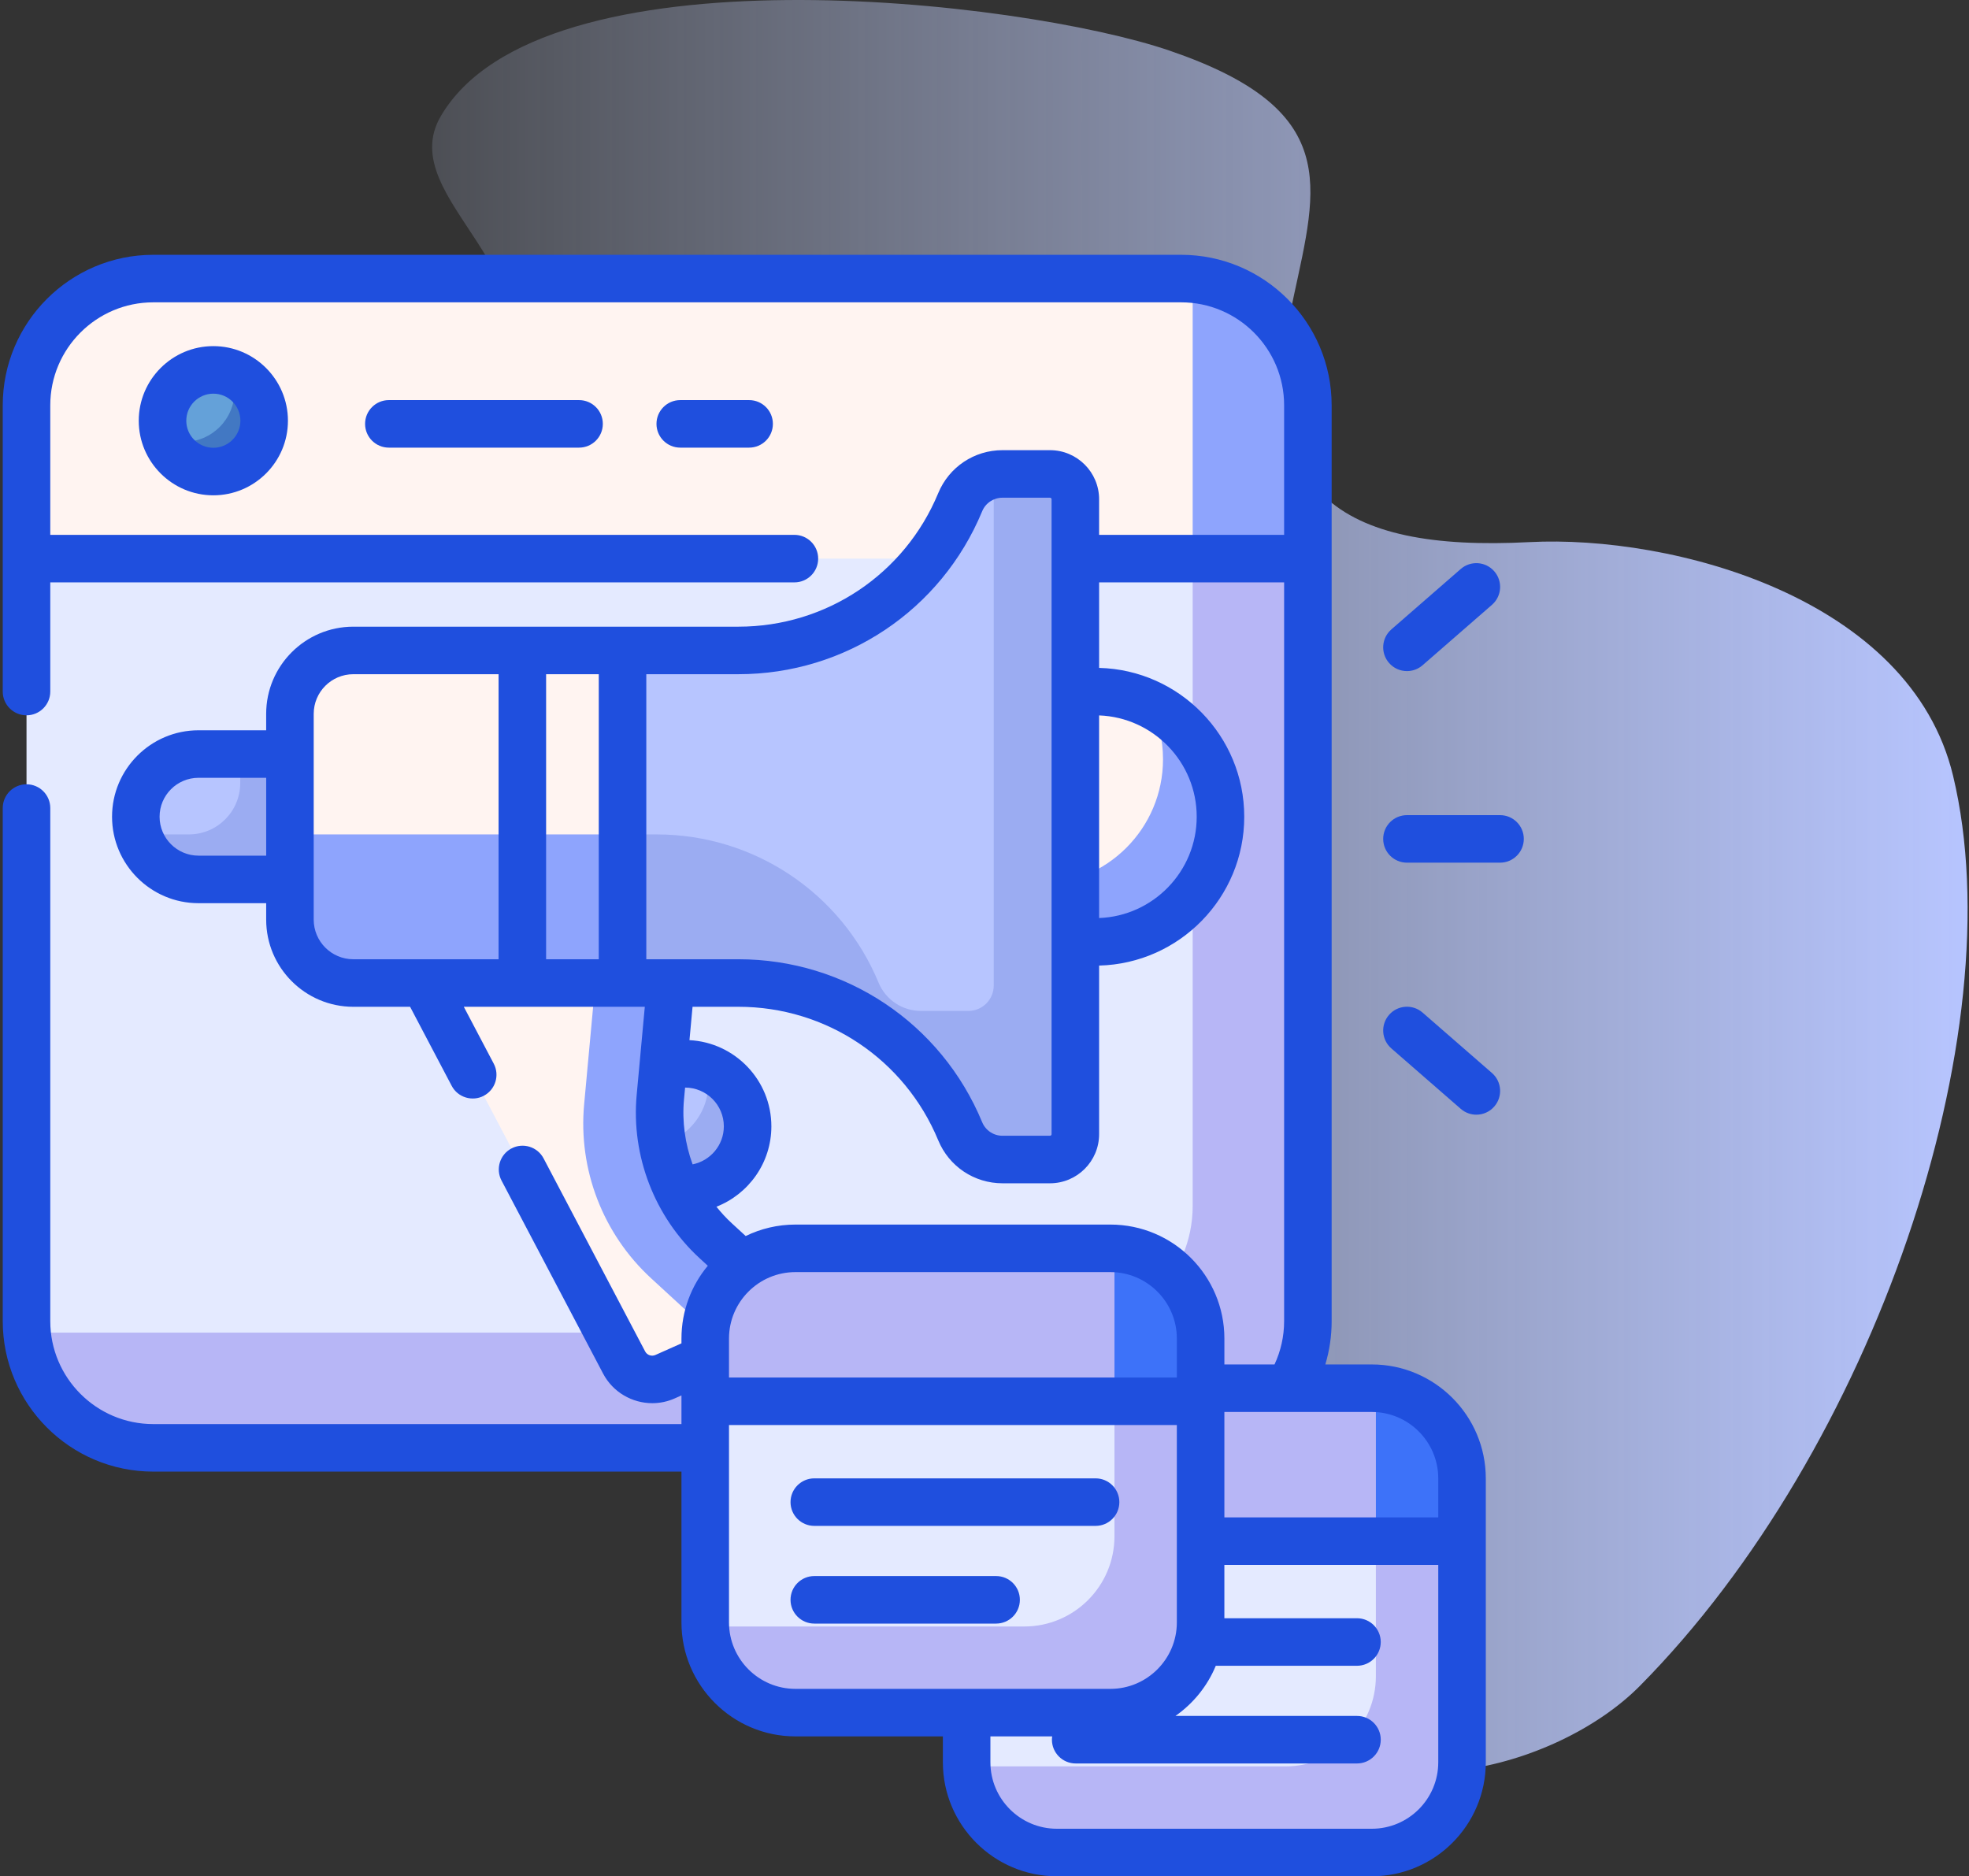 <svg width="255" height="243" viewBox="0 0 255 243" fill="none" xmlns="http://www.w3.org/2000/svg">
<rect x="0" y="0" width="255" height="243" fill="#333333" stroke="none"/>
<path d="M252.94 100.484C247.408 77.386 216.577 69.249 198.048 70.211C173.322 71.494 162.12 63.68 167.538 38.418C170.634 23.982 173.751 14.162 151.439 6.548C132.17 -0.027 70.016 -7.163 57.072 15.071C50.756 25.922 74.005 35.819 63.033 50.479C55.293 60.822 32.356 53.175 19.962 69.138C11.166 80.466 16.709 99.026 39.673 108.872C59.239 117.26 88.021 122.097 93.291 146.284C95.933 158.407 82.45 175.395 89.212 193.239C94.438 207.03 110.174 213.116 130.954 192.864C171.955 152.902 163.284 209.959 169.505 221.636C176.632 235.015 201.292 229.54 212.374 218.346C242.675 187.74 260.932 133.851 252.94 100.484V100.484Z" fill="url(#paint0_linear_411_8371)"/>
<g clip-path="url(#clip0_411_8371)">
<path d="M177.666 239.922H136.865C130.416 239.922 125.188 234.693 125.188 228.244V191.467C125.188 185.017 130.416 179.789 136.865 179.789H177.666C184.115 179.789 189.344 185.017 189.344 191.467V228.244C189.344 234.694 184.115 239.922 177.666 239.922Z" fill="#E4EAFF"/>
<path d="M178.174 179.803C178.182 179.974 178.187 180.146 178.187 180.319V217.083C178.187 223.536 172.956 228.767 166.503 228.767H125.715C125.542 228.767 125.371 228.761 125.199 228.754C125.47 234.967 130.59 239.922 136.87 239.922H177.658C184.111 239.922 189.342 234.691 189.342 228.238V191.474C189.342 185.194 184.388 180.073 178.174 179.803Z" fill="#B7B6F6"/>
<path d="M152.975 187.513H19.84C10.779 187.513 3.434 180.167 3.434 171.106V52.484C3.434 43.424 10.779 36.078 19.84 36.078H152.975C162.036 36.078 169.381 43.424 169.381 52.484V171.106C169.381 180.168 162.036 187.513 152.975 187.513Z" fill="#E4EAFF"/>
<path d="M154.396 36.145C154.437 36.616 154.462 37.092 154.462 37.575V156.178C154.462 165.244 147.112 172.594 138.046 172.594H4.93C4.448 172.594 3.972 172.569 3.5 172.528C4.225 180.924 11.266 187.513 19.85 187.513H152.965C162.032 187.513 169.381 180.164 169.381 171.097V52.494C169.382 43.91 162.792 36.87 154.396 36.145Z" fill="#B7B6F6"/>
<path d="M152.965 36.078H19.849C10.783 36.078 3.434 43.428 3.434 52.494V72.348H169.381V52.494C169.381 43.428 162.032 36.078 152.965 36.078Z" fill="#FFF4F1"/>
<path d="M154.395 36.145C154.435 36.616 154.46 37.092 154.46 37.575V72.349H169.38V52.494C169.38 43.91 162.79 36.87 154.395 36.145Z" fill="#8EA4FD"/>
<path d="M141.848 121.986C150.801 121.986 158.059 114.729 158.059 105.775C158.059 96.822 150.801 89.564 141.848 89.564C132.895 89.564 125.637 96.822 125.637 105.775C125.637 114.729 132.895 121.986 141.848 121.986Z" fill="#FFF4F1"/>
<path d="M148.972 91.211C150.025 93.361 150.619 95.778 150.619 98.333C150.619 107.287 143.36 114.545 134.408 114.545C131.852 114.545 129.435 113.951 127.285 112.898C129.922 118.28 135.452 121.987 141.849 121.987C150.803 121.987 158.061 114.729 158.061 105.776C158.06 99.378 154.353 93.848 148.972 91.211Z" fill="#8EA4FD"/>
<path d="M27.63 61.071C31.265 61.071 34.212 58.124 34.212 54.489C34.212 50.853 31.265 47.906 27.63 47.906C23.994 47.906 21.047 50.853 21.047 54.489C21.047 58.124 23.994 61.071 27.63 61.071Z" fill="#64A1D9"/>
<path d="M29.944 48.334C30.215 49.055 30.371 49.834 30.371 50.65C30.371 54.286 27.424 57.233 23.789 57.233C22.973 57.233 22.194 57.077 21.473 56.805C22.411 59.296 24.809 61.072 27.628 61.072C31.263 61.072 34.211 58.125 34.211 54.489C34.211 51.67 32.435 49.272 29.944 48.334Z" fill="#4278C3"/>
<path d="M88.72 153.972C93.192 153.972 96.818 150.347 96.818 145.874C96.818 141.401 93.192 137.775 88.72 137.775C84.247 137.775 80.621 141.401 80.621 145.874C80.621 150.347 84.247 153.972 88.72 153.972Z" fill="#B7C5FF"/>
<path d="M91.458 138.26C91.632 138.919 91.734 139.608 91.734 140.322C91.734 144.795 88.108 148.421 83.635 148.421C82.673 148.421 81.754 148.244 80.898 147.936C81.812 151.408 84.963 153.972 88.722 153.972C93.195 153.972 96.82 150.347 96.82 145.874C96.82 142.363 94.582 139.383 91.458 138.26Z" fill="#9BACF2"/>
<path d="M52.66 122.922L80.829 176.458C81.835 178.373 84.155 179.176 86.131 178.296L98.882 172.614C101.039 171.652 101.506 168.796 99.767 167.198L92.682 160.684C87.525 155.943 84.876 149.067 85.519 142.092L87.287 122.922H52.66Z" fill="#FFF4F1"/>
<path d="M99.766 167.198L92.681 160.684C87.524 155.943 84.875 149.067 85.518 142.092L87.286 122.922H77.504L75.65 143.023C74.871 151.478 78.082 159.812 84.332 165.559L92.921 173.454C93.362 173.86 93.679 174.334 93.892 174.838L98.881 172.614C101.038 171.652 101.505 168.796 99.766 167.198Z" fill="#8EA4FD"/>
<path d="M40.348 113.894H25.704C21.223 113.894 17.59 110.261 17.59 105.78V105.77C17.59 101.289 21.223 97.656 25.704 97.656H40.348V113.894Z" fill="#B7C5FF"/>
<path d="M31.113 97.656V101.412C31.113 105.087 28.134 108.066 24.459 108.066H17.922C18.912 111.434 22.02 113.894 25.707 113.894H40.346V97.656H31.113Z" fill="#9BACF2"/>
<path d="M124.356 65.04C119.545 76.662 108.206 84.24 95.628 84.24H74.394V127.313H95.628C108.206 127.313 119.545 134.892 124.356 146.514C125.272 148.728 127.433 150.172 129.83 150.172H135.983C137.796 150.172 139.266 148.702 139.266 146.889V64.664C139.266 62.851 137.796 61.381 135.983 61.381H129.83C127.433 61.381 125.272 62.825 124.356 65.04Z" fill="#B7C5FF"/>
<path d="M135.984 61.381H129.83C129.443 61.381 129.064 61.422 128.694 61.495V127.644C128.694 129.457 127.224 130.927 125.411 130.927H119.257C116.86 130.927 114.7 129.483 113.783 127.269C108.973 115.647 97.634 108.068 85.055 108.068H74.394V127.313H95.628C108.206 127.313 119.545 134.892 124.356 146.514C125.272 148.729 127.433 150.173 129.83 150.173H135.983C137.796 150.173 139.266 148.703 139.266 146.889V64.664C139.266 62.851 137.797 61.381 135.984 61.381Z" fill="#9BACF2"/>
<path d="M80.624 127.311H45.754C41.223 127.311 37.551 123.639 37.551 119.108V92.441C37.551 87.911 41.223 84.238 45.754 84.238H80.624V127.311Z" fill="#FFF4F1"/>
<path d="M37.551 108.066V119.104C37.551 123.637 41.225 127.312 45.759 127.312H80.624V108.066H37.551Z" fill="#8EA4FD"/>
<path d="M177.66 179.789H136.872C130.419 179.789 125.188 185.02 125.188 191.473V199.596H189.344V191.473C189.344 185.02 184.113 179.789 177.66 179.789Z" fill="#B7B6F6"/>
<path d="M178.176 179.803C178.183 179.974 178.189 180.146 178.189 180.319V199.597H189.344V191.474C189.344 185.194 184.389 180.073 178.176 179.803Z" fill="#3D72F9"/>
<path d="M143.811 221.806H103.01C96.56 221.806 91.332 216.578 91.332 210.129V173.351C91.332 166.902 96.56 161.674 103.01 161.674H143.811C150.26 161.674 155.488 166.902 155.488 173.351V210.129C155.488 216.578 150.26 221.806 143.811 221.806Z" fill="#E4EAFF"/>
<path d="M144.319 161.686C144.326 161.857 144.332 162.028 144.332 162.202V198.965C144.332 205.418 139.101 210.65 132.648 210.65H91.86C91.687 210.65 91.515 210.644 91.344 210.636C91.614 216.85 96.735 221.805 103.015 221.805H143.803C150.256 221.805 155.487 216.573 155.487 210.12V173.357C155.487 167.077 150.532 161.956 144.319 161.686Z" fill="#B7B6F6"/>
<path d="M143.804 161.674H103.016C96.563 161.674 91.332 166.905 91.332 173.358V181.481H155.488V173.358C155.488 166.905 150.257 161.674 143.804 161.674Z" fill="#B7B6F6"/>
<path d="M144.32 161.686C144.328 161.857 144.333 162.028 144.333 162.202V181.48H155.489V173.357C155.489 167.077 150.534 161.956 144.32 161.686Z" fill="#3D72F9"/>
<path d="M177.659 176.712H171.64C172.18 174.911 172.459 173.027 172.459 171.097V52.493C172.459 41.745 163.714 33 152.965 33H19.849C9.1 33 0.355 41.745 0.355 52.493V89.565C0.355 91.264 1.734 92.642 3.433 92.642C5.133 92.642 6.511 91.264 6.511 89.565V75.426H102.881C104.581 75.426 105.959 74.048 105.959 72.348C105.959 70.648 104.581 69.27 102.881 69.27H6.511V52.493C6.511 45.139 12.495 39.156 19.849 39.156H152.965C160.32 39.156 166.303 45.139 166.303 52.493V69.27H142.343V64.663C142.343 61.156 139.49 58.302 135.982 58.302H129.828C126.173 58.302 122.908 60.484 121.51 63.862C117.16 74.371 107 81.162 95.626 81.162H45.757C39.534 81.162 34.471 86.225 34.471 92.448V94.58H25.708C19.534 94.58 14.511 99.602 14.511 105.776C14.511 111.951 19.534 116.973 25.708 116.973H34.472V119.105C34.472 125.328 39.535 130.391 45.758 130.391H53.111L58.496 140.625C59.291 142.144 61.179 142.7 62.653 141.916C64.157 141.124 64.735 139.263 63.944 137.759L60.067 130.391H83.507L82.454 141.811C81.728 149.692 84.772 157.595 90.599 162.951L91.665 163.932C89.537 166.491 88.254 169.777 88.254 173.358V173.981L84.878 175.486C84.385 175.705 83.803 175.504 83.552 175.026L70.399 150.027C69.607 148.523 67.746 147.945 66.242 148.736C64.737 149.528 64.159 151.389 64.951 152.893L78.104 177.893C79.381 180.319 81.881 181.728 84.476 181.728C85.452 181.728 86.441 181.529 87.384 181.109L88.254 180.721V184.435H19.849C12.495 184.435 6.511 178.452 6.511 171.098V104.652C6.511 102.953 5.133 101.574 3.433 101.574C1.734 101.574 0.355 102.953 0.355 104.652V171.097C0.355 181.846 9.1 190.591 19.849 190.591H88.254V210.121C88.254 218.261 94.876 224.883 103.016 224.883H122.109V228.238C122.109 236.378 128.731 243 136.871 243H177.659C185.799 243 192.421 236.378 192.421 228.238V191.474C192.421 183.334 185.799 176.712 177.659 176.712ZM186.265 191.474V196.519H158.566V182.867H177.659C182.405 182.867 186.265 186.728 186.265 191.474ZM94.41 173.357C94.41 168.612 98.27 164.751 103.016 164.751H143.804C148.549 164.751 152.41 168.612 152.41 173.357V178.402H94.41L94.41 173.357ZM142.343 92.655C149.356 92.916 154.982 98.7 154.982 105.776C154.982 112.851 149.356 118.635 142.343 118.896V92.655ZM127.198 66.216C127.64 65.148 128.672 64.458 129.828 64.458H135.982C136.095 64.458 136.187 64.55 136.187 64.663V146.888C136.187 147.002 136.095 147.094 135.982 147.094H129.828C128.672 147.094 127.64 146.404 127.198 145.336C121.893 132.517 109.5 124.234 95.627 124.234H83.701V87.317H95.627C109.5 87.317 121.893 79.034 127.198 66.216ZM25.708 110.817C22.928 110.817 20.667 108.556 20.667 105.776C20.667 102.996 22.928 100.735 25.708 100.735H34.472V110.817L25.708 110.817ZM40.628 119.105V92.447C40.628 89.618 42.929 87.317 45.758 87.317H64.569V124.235H45.758C42.929 124.234 40.628 121.933 40.628 119.105ZM70.725 124.234V87.317H77.545V124.234H70.725V124.234ZM95.627 130.39C107.001 130.39 117.161 137.181 121.511 147.69C122.909 151.068 126.173 153.25 129.829 153.25H135.982C139.49 153.25 142.343 150.397 142.343 146.889V125.053C152.751 124.789 161.139 116.247 161.139 105.776C161.139 95.306 152.751 86.764 142.343 86.5V75.427H166.303V171.098C166.303 173.07 165.872 174.969 165.06 176.713H158.567V173.358C158.567 165.218 151.944 158.596 143.805 158.596H103.017C100.707 158.596 98.52 159.13 96.572 160.08L94.765 158.42C94.045 157.758 93.388 157.04 92.783 156.285C96.943 154.656 99.898 150.606 99.898 145.875C99.898 139.904 95.19 135.011 89.291 134.713L89.69 130.391H95.627V130.39ZM89.697 150.798C88.722 148.13 88.319 145.252 88.584 142.375L88.725 140.854C91.491 140.856 93.742 143.107 93.742 145.875C93.742 148.308 92 150.342 89.697 150.798ZM94.41 210.121V184.558H152.41V210.121C152.41 214.867 148.549 218.728 143.804 218.728H103.016C98.27 218.727 94.41 214.867 94.41 210.121ZM177.659 236.844H136.871C132.126 236.844 128.265 232.983 128.265 228.238V224.883H136.266C136.246 225.023 136.232 225.165 136.232 225.311C136.232 227.011 137.611 228.389 139.31 228.389H175.74C177.44 228.389 178.818 227.01 178.818 225.311C178.818 223.611 177.44 222.233 175.74 222.233H152.228C154.536 220.622 156.365 218.371 157.453 215.737H175.74C177.439 215.737 178.817 214.359 178.817 212.659C178.817 210.959 177.439 209.581 175.74 209.581H158.565V202.675H186.265V228.238C186.265 232.984 182.405 236.844 177.659 236.844Z" fill="#1F4FDE"/>
<path d="M17.969 54.489C17.969 59.815 22.302 64.149 27.629 64.149C32.956 64.149 37.29 59.815 37.29 54.489C37.29 49.162 32.956 44.828 27.629 44.828C22.302 44.828 17.969 49.162 17.969 54.489ZM31.134 54.489C31.134 56.421 29.562 57.993 27.63 57.993C25.697 57.993 24.125 56.421 24.125 54.489C24.125 52.556 25.697 50.984 27.63 50.984C29.562 50.984 31.134 52.556 31.134 54.489Z" fill="#1F4FDE"/>
<path d="M50.359 51.818C48.659 51.818 47.281 53.197 47.281 54.896C47.281 56.596 48.659 57.974 50.359 57.974H74.993C76.693 57.974 78.071 56.596 78.071 54.896C78.071 53.197 76.693 51.818 74.993 51.818H50.359Z" fill="#1F4FDE"/>
<path d="M88.097 51.818C86.398 51.818 85.019 53.197 85.019 54.896C85.019 56.596 86.398 57.974 88.097 57.974H97.017C98.717 57.974 100.095 56.596 100.095 54.896C100.095 53.197 98.717 51.818 97.017 51.818H88.097Z" fill="#1F4FDE"/>
<path d="M194.266 105.57H182.211C180.511 105.57 179.133 106.948 179.133 108.648C179.133 110.348 180.511 111.726 182.211 111.726H194.266C195.966 111.726 197.344 110.348 197.344 108.648C197.344 106.948 195.966 105.57 194.266 105.57Z" fill="#1F4FDE"/>
<path d="M182.212 86.915C182.929 86.915 183.649 86.666 184.232 86.159L193.22 78.333C194.502 77.217 194.636 75.272 193.52 73.991C192.404 72.708 190.459 72.574 189.178 73.69L180.19 81.516C178.908 82.632 178.773 84.577 179.89 85.858C180.498 86.558 181.353 86.915 182.212 86.915Z" fill="#1F4FDE"/>
<path d="M193.22 138.965L184.232 131.14C182.95 130.023 181.006 130.158 179.89 131.44C178.773 132.722 178.908 134.666 180.19 135.782L189.178 143.608C189.76 144.116 190.481 144.365 191.198 144.365C192.057 144.365 192.912 144.007 193.52 143.308C194.636 142.026 194.502 140.081 193.22 138.965Z" fill="#1F4FDE"/>
<path d="M144.964 194.543C144.964 192.843 143.586 191.465 141.886 191.465H105.457C103.757 191.465 102.379 192.843 102.379 194.543C102.379 196.242 103.757 197.62 105.457 197.62H141.886C143.586 197.62 144.964 196.243 144.964 194.543Z" fill="#1F4FDE"/>
<path d="M129.003 204.117H105.457C103.757 204.117 102.379 205.495 102.379 207.195C102.379 208.895 103.757 210.273 105.457 210.273H129.003C130.703 210.273 132.081 208.895 132.081 207.195C132.081 205.495 130.703 204.117 129.003 204.117Z" fill="#1F4FDE"/>
</g>
<defs>
<linearGradient id="paint0_linear_411_8371" x1="16" y1="114.745" x2="254.819" y2="114.745" gradientUnits="userSpaceOnUse">
<stop stop-color="#D2DEFF" stop-opacity="0"/>
<stop offset="1" stop-color="#B7C5FF"/>
</linearGradient>
<clipPath id="clip0_411_8371">
<rect width="197.695" height="210" fill="white" transform="translate(0 33)"/>
</clipPath>
</defs>
</svg>
